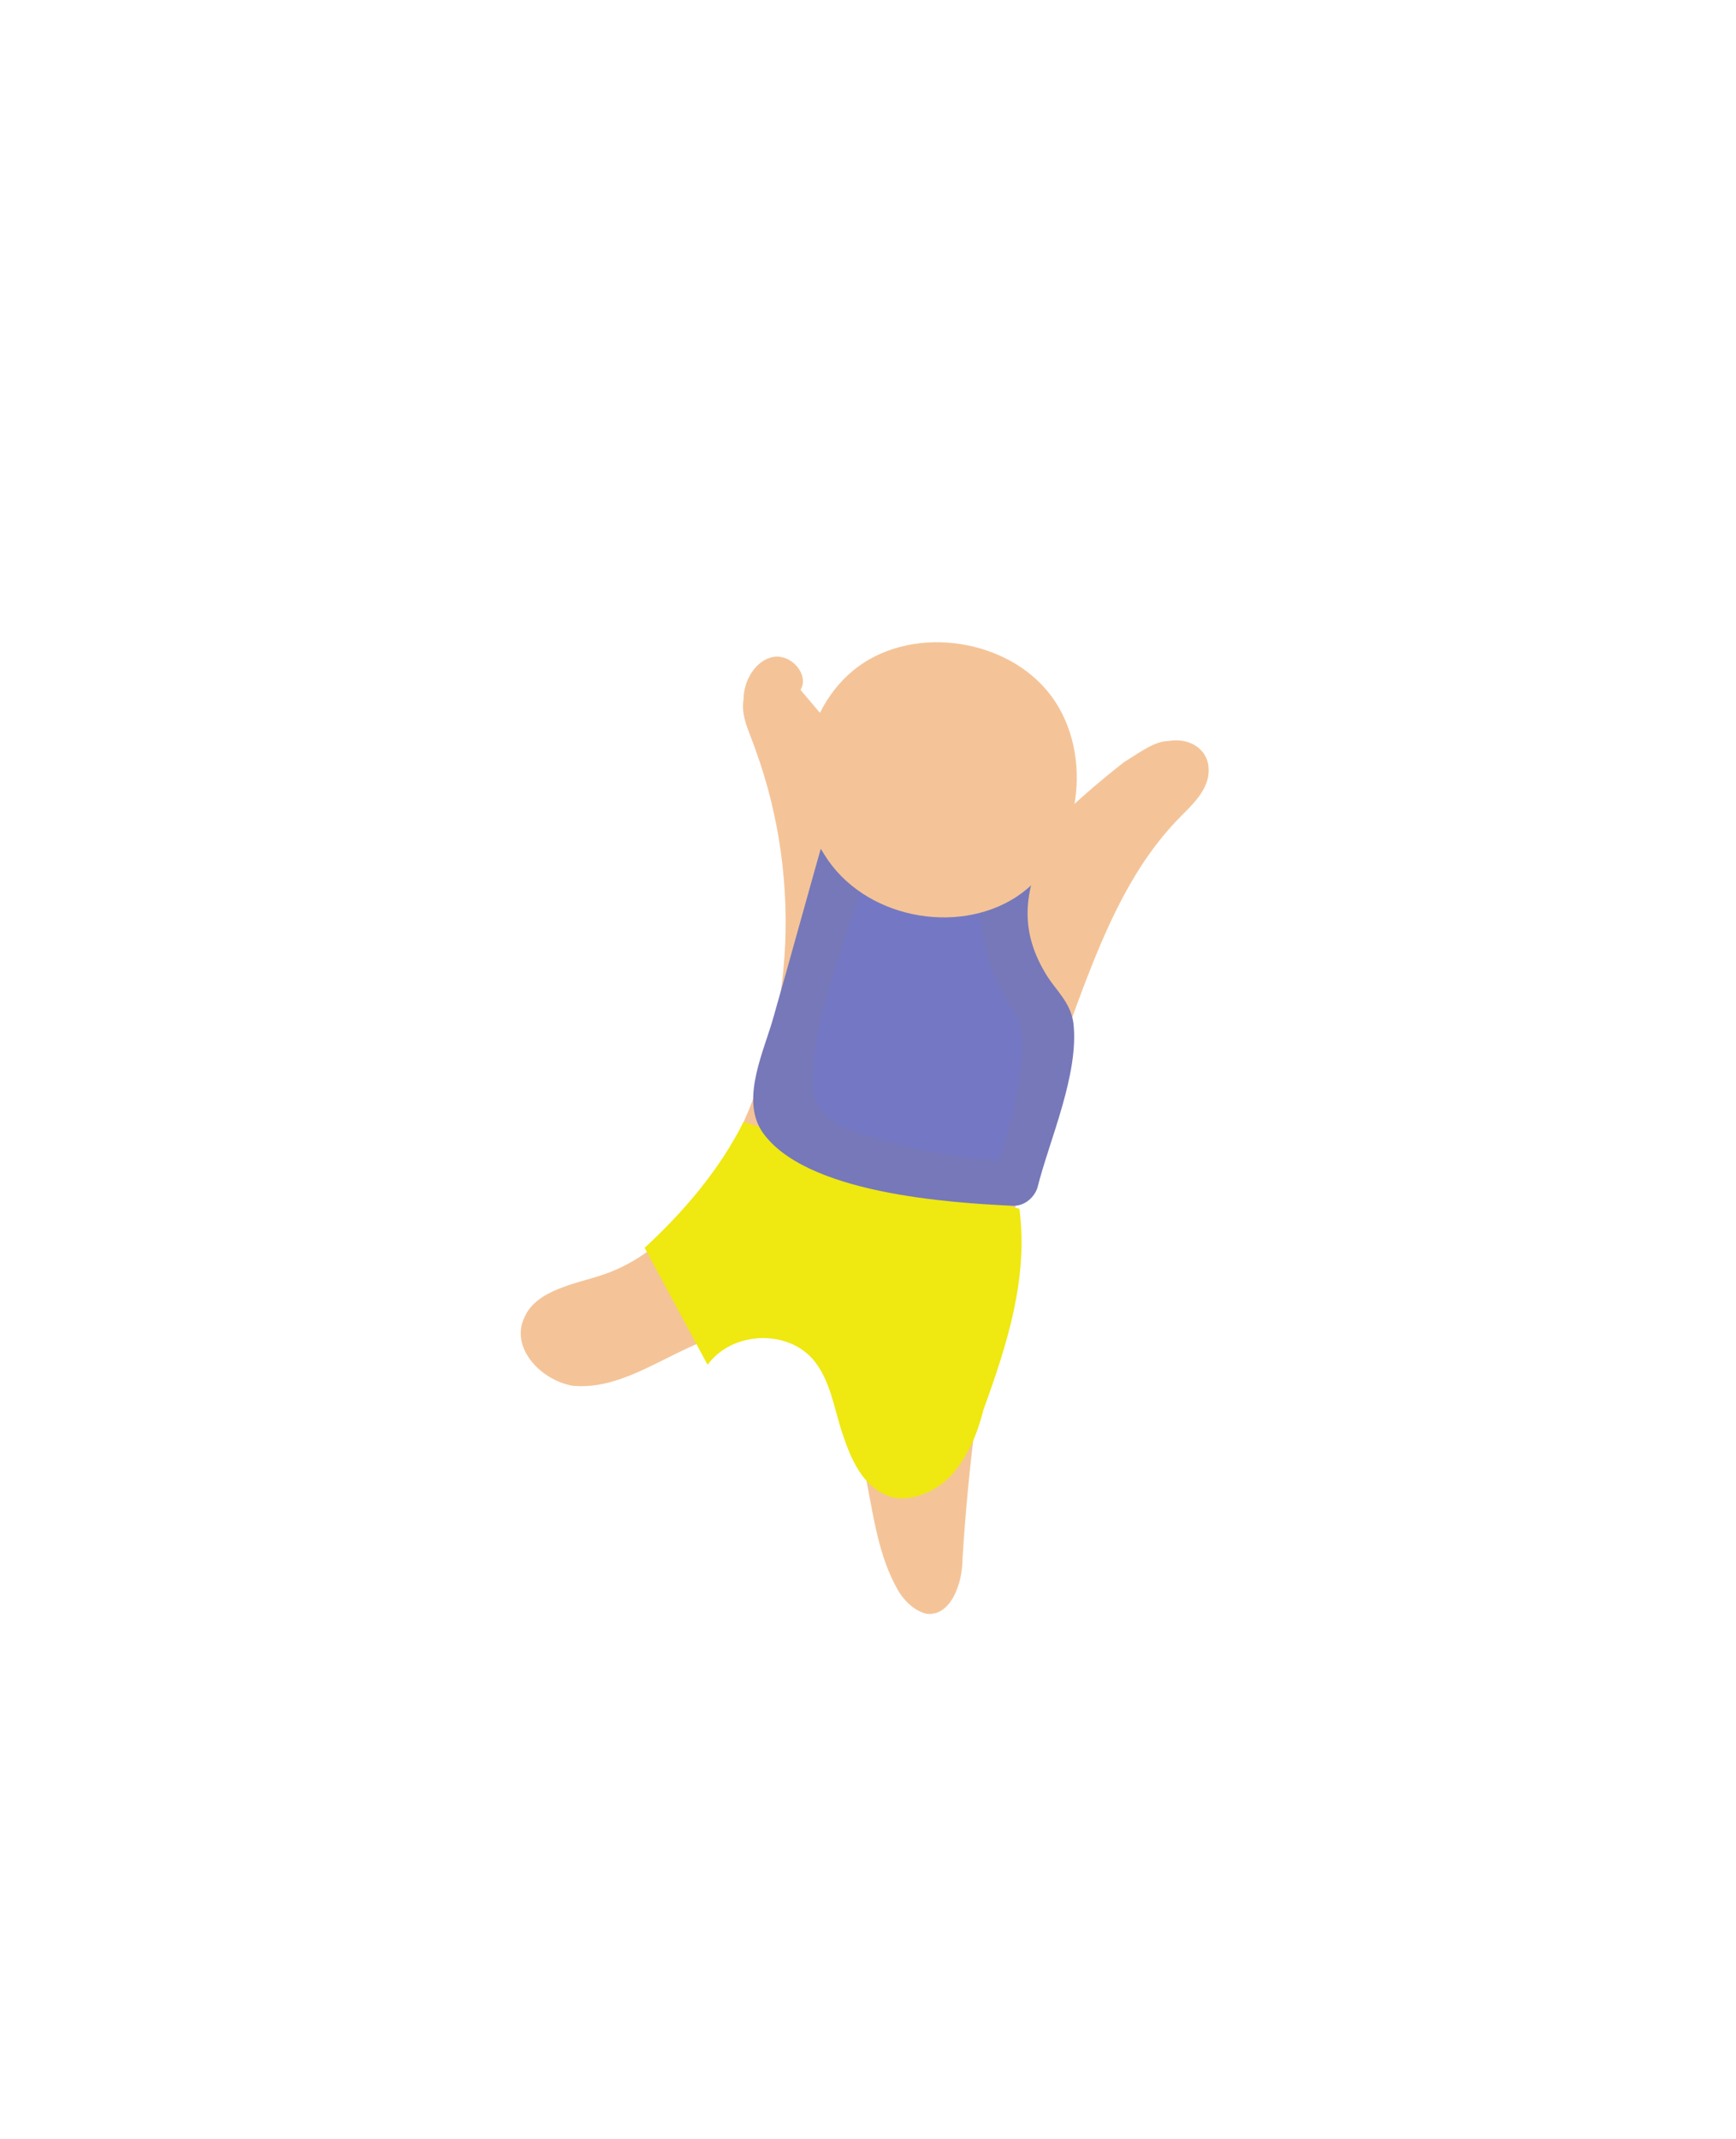 <?xml version="1.0" encoding="utf-8"?>
<!-- Generator: Adobe Illustrator 22.0.1, SVG Export Plug-In . SVG Version: 6.00 Build 0)  -->
<svg version="1.1" id="Layer_1" xmlns="http://www.w3.org/2000/svg" xmlns:xlink="http://www.w3.org/1999/xlink" x="0px" y="0px"
	 viewBox="0 0 57.9 71.3" style="enable-background:new 0 0 57.9 71.3;" xml:space="preserve">
<style type="text/css">
	.st0{fill:#F4C498;}
	.st1{fill:#0000FF;stroke:#0000FF;stroke-width:0.529;stroke-miterlimit:10;}
	.st2{fill:#EFE811;}
	.st3{fill:#5D605C;}
	.st4{fill:#0B4BAA;}
	.st5{fill:#FC3FF3;}
	.st6{fill:#0000FF;stroke:#0000FF;stroke-width:0.514;stroke-miterlimit:10;}
	.st7{fill:#F15A24;stroke:#F15A24;stroke-width:0.514;stroke-miterlimit:10;}
	.st8{fill:#6D392C;}
	.st9{fill:#187C11;}
	.st10{fill:#606060;}
	.st11{fill:#8EEFE6;}
	.st12{fill:#7A0C7A;}
	.st13{fill:#7478C4;}
	.st14{fill:#7678B9;}
	.st15{fill:#0000FF;}
	.st16{fill:#F15A24;}
	.st17{fill:#484C75;}
	.st18{fill:#F3C498;}
</style>
<g>
	<g>
		<path class="st0" d="M32.7,30.1c1.4-1.7,3-3.3,4.8-4.7c0.5-0.3,1-0.7,1.5-0.7c0.6-0.1,1.2,0.2,1.3,0.8c0.1,0.7-0.4,1.2-0.9,1.7
			c-1.6,1.6-2.5,3.7-3.3,5.8c-2.3,6.1-3.6,12.5-4,19c0,0.8-0.4,1.9-1.2,1.8c-0.4-0.1-0.7-0.4-0.9-0.7c-0.9-1.5-0.9-3.3-1.4-5
			c-0.4-1.7-1.5-3.5-3.3-3.7c-1.1-0.1-2.1,0.4-3.1,0.9c-1,0.5-2,1-3.1,0.9c-1.1-0.2-2.1-1.3-1.6-2.3c0.4-0.9,1.7-1.1,2.6-1.4
			c1.8-0.6,3.2-2.2,4.1-3.9c2.3-4.1,2.6-9.2,1-13.6c-0.2-0.6-0.5-1.1-0.4-1.7c0-0.6,0.4-1.3,1-1.4c0.6-0.1,1.2,0.6,0.9,1.1"/>
	</g>
	<g>
		<path class="st2" d="M24.8,37.4c-0.8,1.6-2,3-3.3,4.2c0.7,1.3,1.4,2.6,2.1,3.9c0.8-1.1,2.6-1.2,3.5-0.2c0.6,0.7,0.7,1.6,1,2.5
			s0.7,1.8,1.6,2.1c0.7,0.2,1.6-0.2,2.1-0.8c0.5-0.6,0.8-1.3,1-2.1c0.8-2.2,1.5-4.4,1.2-6.7"/>
	</g>
	<g>
		<path class="st13" d="M28.4,27.7c-0.3,1.2-0.7,2.4-1,3.7c-0.4,1.5-0.8,3.1-1.3,4.6c-0.1,0.4-0.2,0.9,0,1.2
			c0.2,0.2,0.4,0.4,0.7,0.5c2.2,1,4.6,1.6,7.1,1.6c0.4-1.4,0.7-2.8,1.1-4.2c0.1-0.3,0.1-0.6,0.1-0.9c-0.1-0.6-0.5-1-0.8-1.4
			c-0.9-1.3-1-3.1-0.3-4.5c-1.7-0.2-3.3-0.5-4.9-1.1"/>
		<g>
			<path class="st14" d="M27.6,27.5c-0.6,2.1-1.2,4.3-1.8,6.4c-0.3,1.1-1.1,2.7-0.4,3.8c1.4,2.1,6.3,2.4,8.4,2.5
				c0.4,0,0.7-0.3,0.8-0.6c0.4-1.6,1.4-3.8,1.2-5.5c-0.1-0.7-0.6-1.1-0.9-1.6c-0.8-1.3-0.8-2.5-0.2-3.9c0.2-0.5-0.3-1-0.8-1
				c-1.6-0.2-3.1-0.6-4.6-1.1c-1-0.3-1.4,1.2-0.4,1.6c1.7,0.6,3.3,0.9,5.1,1.1c-0.3-0.3-0.5-0.7-0.8-1c-0.6,1.4-0.7,2.9,0,4.4
				c0.6,1.5,1.1,1.1,0.8,3.3c-0.1,1.1-0.6,2.3-0.8,3.4c0.3-0.2,0.5-0.4,0.8-0.6c-1.3,0-2.6-0.2-3.8-0.5c-1.4-0.4-3.2-0.6-3.1-2.3
				c0.1-2.5,1.5-5.4,2.1-7.8C29.5,26.9,27.9,26.5,27.6,27.5L27.6,27.5z"/>
		</g>
	</g>
	<g>
		<path class="st0" d="M33.9,29.9c-2,1.3-5.1,0.7-6.4-1.4c-1.3-2-0.7-5.1,1.3-6.4s5.1-0.7,6.4,1.3S36,28.5,33.9,29.9"/>
	</g>
</g>
</svg>
